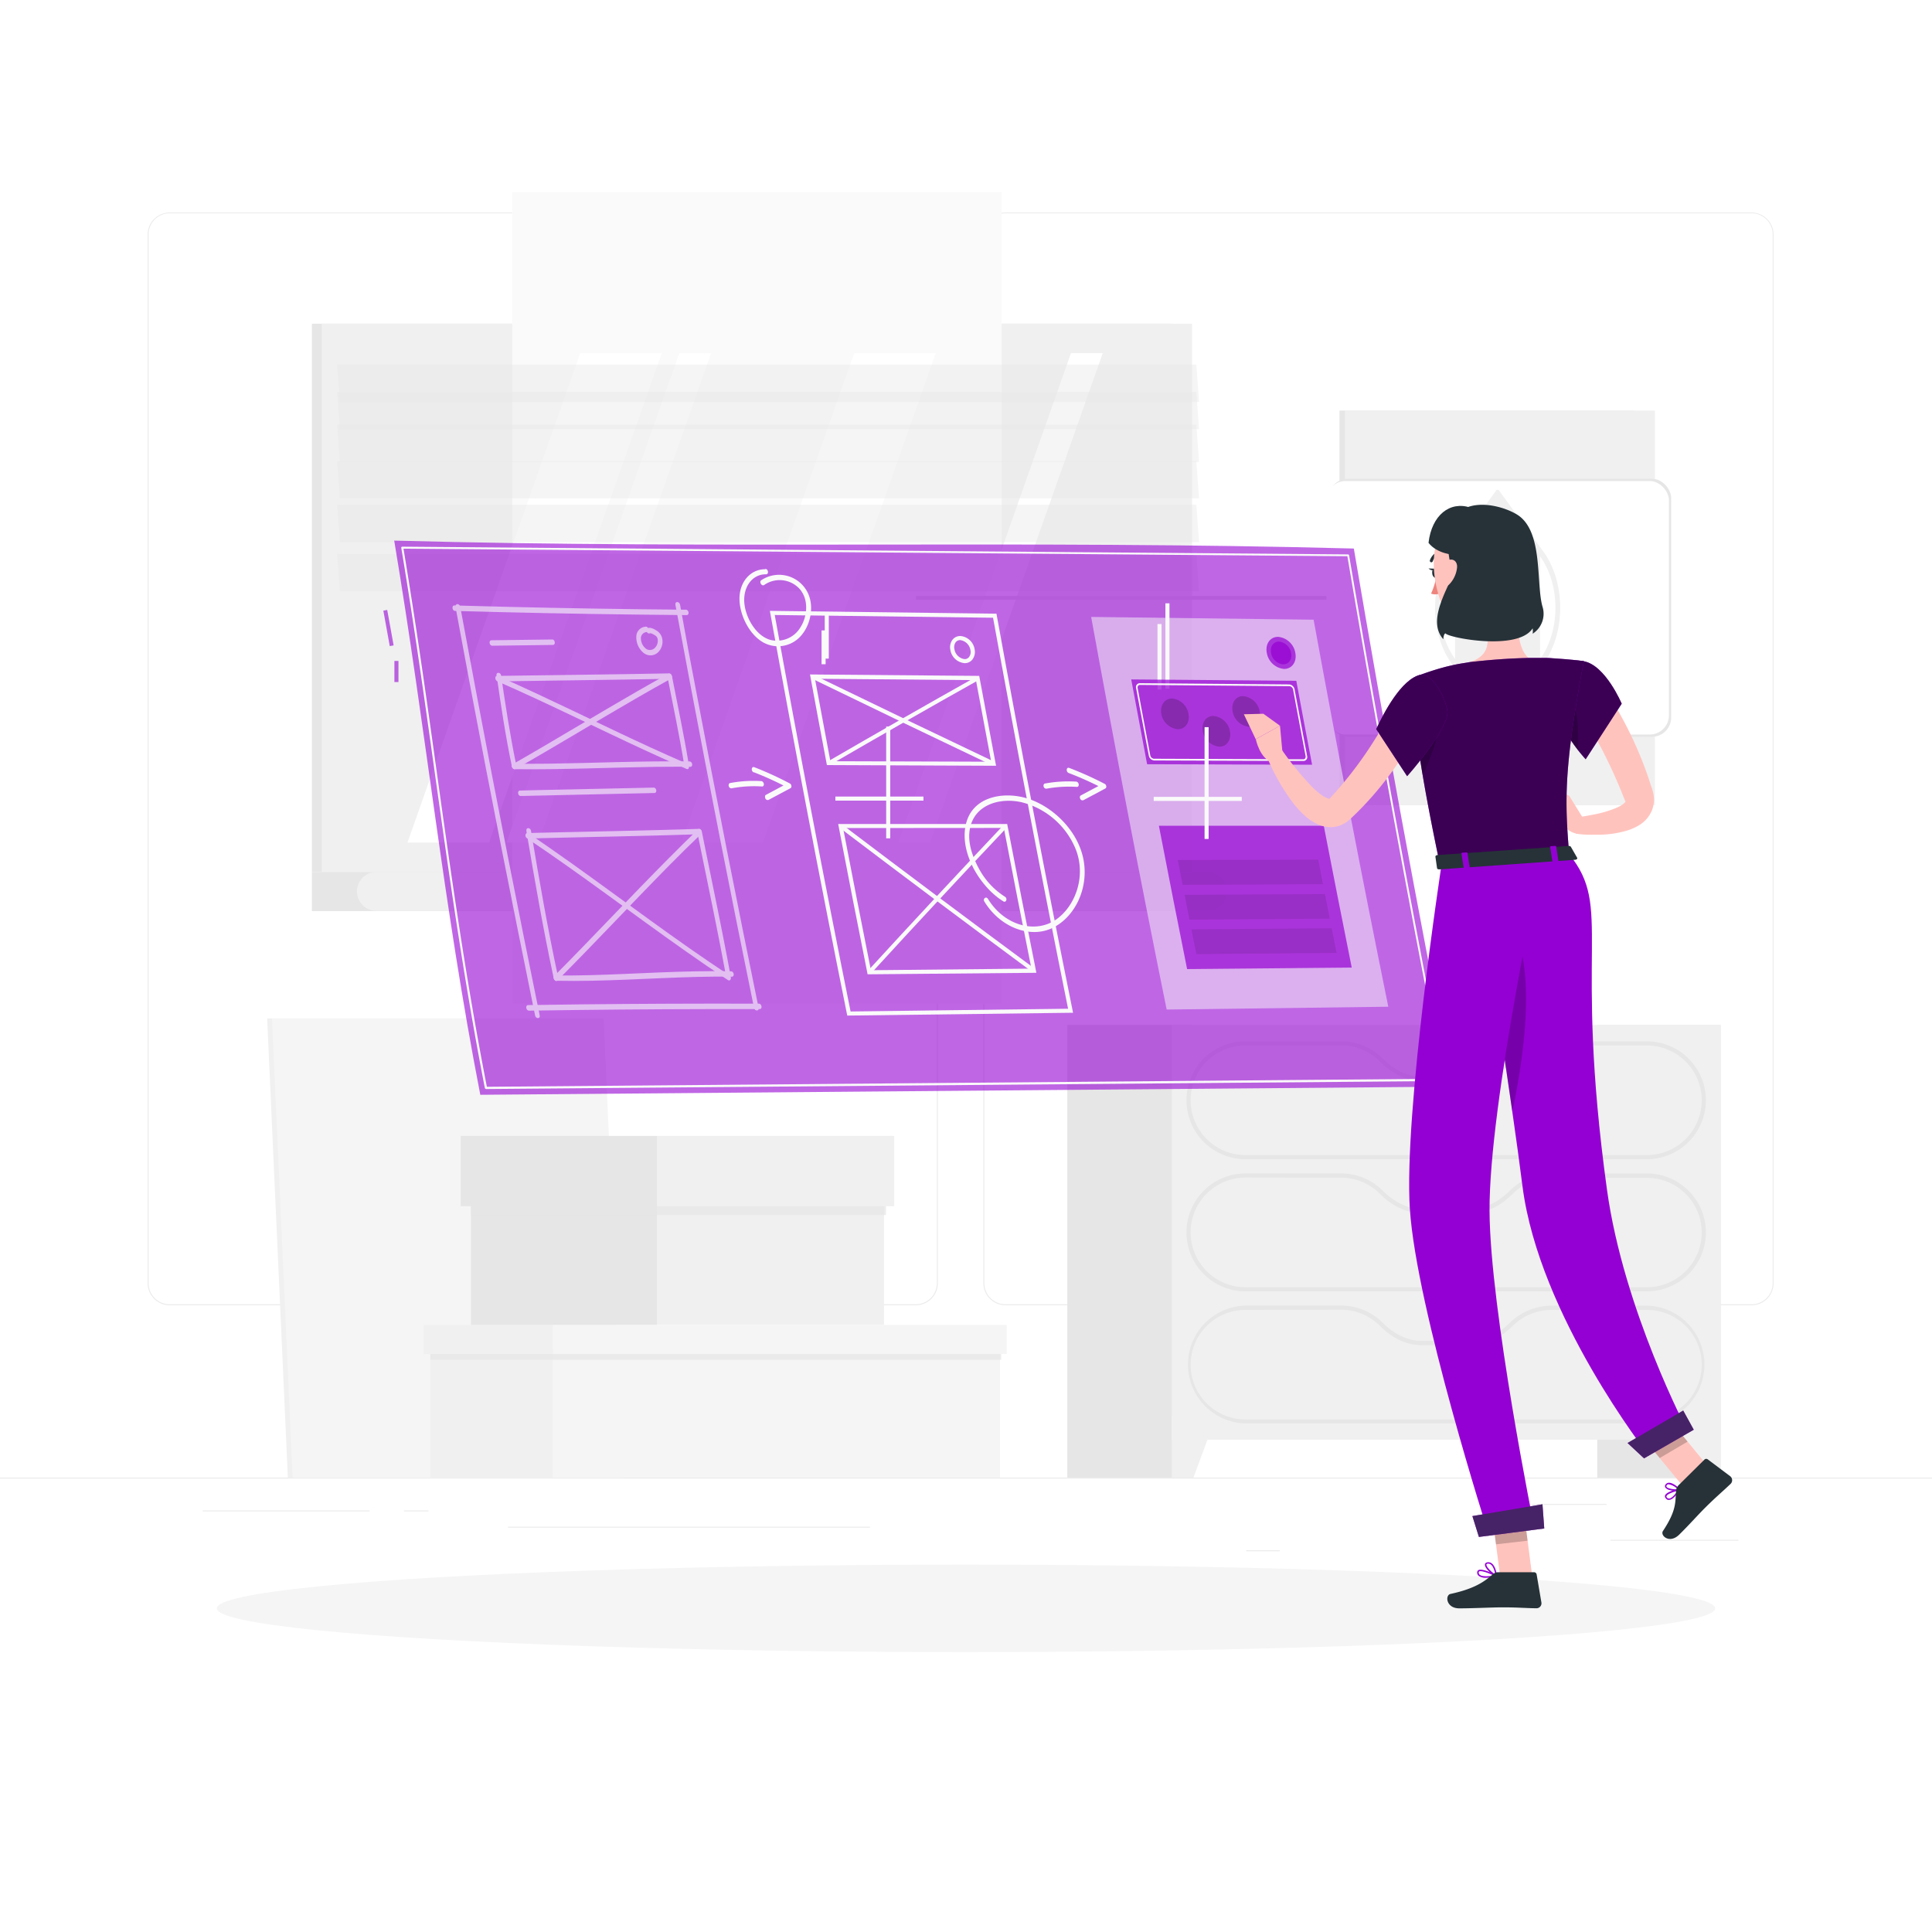 <svg class="animated" id="freepik_stories-design-process" xmlns="http://www.w3.org/2000/svg" viewBox="0 0 500 500" version="1.1" xmlns:xlink="http://www.w3.org/1999/xlink" xmlns:svgjs="http://svgjs.com/svgjs"><style>svg#freepik_stories-design-process:not(.animated) .animable {opacity: 0;}svg#freepik_stories-design-process.animated #freepik--design-process--inject-22 {animation: 1.5s Infinite  linear floating;animation-delay: 0s;}svg#freepik_stories-design-process.animated #freepik--Character--inject-22 {animation: 1.5s Infinite  linear floating;animation-delay: 0s;}            @keyframes floating {                0% {                    opacity: 1;                    transform: translateY(0px);                }                50% {                    transform: translateY(-10px);                }                100% {                    opacity: 1;                    transform: translateY(0px);                }            }        </style><g id="freepik--background-complete--inject-22" style="transform-origin: 250px 228.23px 0px;" class="animable"><rect y="382.4" width="500" height="0.25" style="fill: rgb(235, 235, 235); transform-origin: 250px 382.525px 0px;" id="eleca142g7bpm" class="animable"></rect><rect x="416.78" y="398.49" width="33.12" height="0.25" style="fill: rgb(235, 235, 235); transform-origin: 433.34px 398.615px 0px;" id="eld91fz8h8ujg" class="animable"></rect><rect x="322.53" y="401.21" width="8.69" height="0.25" style="fill: rgb(235, 235, 235); transform-origin: 326.875px 401.335px 0px;" id="elr2q7uz0hpjk" class="animable"></rect><rect x="396.59" y="389.21" width="19.19" height="0.25" style="fill: rgb(235, 235, 235); transform-origin: 406.185px 389.335px 0px;" id="elhnog8kvgvcc" class="animable"></rect><rect x="52.46" y="390.89" width="43.19" height="0.25" style="fill: rgb(235, 235, 235); transform-origin: 74.055px 391.015px 0px;" id="eldv16h6h9ii4" class="animable"></rect><rect x="104.56" y="390.89" width="6.33" height="0.25" style="fill: rgb(235, 235, 235); transform-origin: 107.725px 391.015px 0px;" id="elmh0oqrw5jd9" class="animable"></rect><rect x="131.47" y="395.11" width="93.68" height="0.25" style="fill: rgb(235, 235, 235); transform-origin: 178.31px 395.235px 0px;" id="elcjq6o11ve2a" class="animable"></rect><path d="M237,337.8H43.91a5.71,5.71,0,0,1-5.7-5.71V60.66A5.71,5.71,0,0,1,43.91,55H237a5.71,5.71,0,0,1,5.71,5.71V332.09A5.71,5.71,0,0,1,237,337.8ZM43.91,55.2a5.46,5.46,0,0,0-5.45,5.46V332.09a5.46,5.46,0,0,0,5.45,5.46H237a5.47,5.47,0,0,0,5.46-5.46V60.66A5.47,5.47,0,0,0,237,55.2Z" style="fill: rgb(235, 235, 235); transform-origin: 140.461px 196.4px 0px;" id="elnc90txa8izh" class="animable"></path><path d="M453.31,337.8H260.21a5.72,5.72,0,0,1-5.71-5.71V60.66A5.72,5.72,0,0,1,260.21,55h193.1A5.71,5.71,0,0,1,459,60.66V332.09A5.71,5.71,0,0,1,453.31,337.8ZM260.21,55.2a5.47,5.47,0,0,0-5.46,5.46V332.09a5.47,5.47,0,0,0,5.46,5.46h193.1a5.47,5.47,0,0,0,5.46-5.46V60.66a5.47,5.47,0,0,0-5.46-5.46Z" style="fill: rgb(235, 235, 235); transform-origin: 356.75px 196.4px 0px;" id="el6o0by1kaxy3" class="animable"></path><rect x="80.72" y="83.78" width="222.35" height="141.9" style="fill: rgb(230, 230, 230); transform-origin: 191.895px 154.73px 0px;" id="elpoouovtdogo" class="animable"></rect><rect x="83.26" y="83.78" width="225.25" height="141.9" style="fill: rgb(240, 240, 240); transform-origin: 195.885px 154.73px 0px;" id="el4p5sf1nbsdy" class="animable"></rect><rect x="80.72" y="225.68" width="222.35" height="10.11" style="fill: rgb(230, 230, 230); transform-origin: 191.895px 230.735px 0px;" id="elp402x4du8o" class="animable"></rect><path d="M312.52,225.68H97.38a5,5,0,0,0-5,5h0a5.05,5.05,0,0,0,5,5.06H312.52a5.06,5.06,0,0,0,5.06-5.06h0A5.06,5.06,0,0,0,312.52,225.68Z" style="fill: rgb(240, 240, 240); transform-origin: 204.979px 230.709px 0px;" id="elb9rxq0spo08" class="animable"></path><g id="el5zt368flaph"><rect x="132.56" y="49.72" width="126.66" height="210.01" style="fill: rgb(250, 250, 250); transform-origin: 195.89px 154.725px 0px; transform: rotate(90deg);" class="animable"></rect></g><polygon points="105.45 218.06 150.16 91.4 171.27 91.4 126.56 218.06 105.45 218.06" style="fill: rgb(255, 255, 255); transform-origin: 138.36px 154.73px 0px;" id="elthawa0dbzc" class="animable"></polygon><path d="M94.41,175.09a.55.55,0,0,0,.54-.55V96.36a.55.55,0,0,0-.54-.55.55.55,0,0,0-.55.55v78.18A.55.55,0,0,0,94.41,175.09Z" style="fill: rgb(240, 240, 240); transform-origin: 94.404px 135.449px 0px;" id="el5vterlb09y8" class="animable"></path><polygon points="131.09 218.06 175.8 91.4 184.03 91.4 139.32 218.06 131.09 218.06" style="fill: rgb(255, 255, 255); transform-origin: 157.56px 154.73px 0px;" id="el0dlcx14br267" class="animable"></polygon><polygon points="176.35 218.06 221.06 91.4 242.17 91.4 197.46 218.06 176.35 218.06" style="fill: rgb(255, 255, 255); transform-origin: 209.26px 154.73px 0px;" id="el396piw34soc" class="animable"></polygon><polygon points="232.46 218.06 277.16 91.4 285.39 91.4 240.68 218.06 232.46 218.06" style="fill: rgb(255, 255, 255); transform-origin: 258.925px 154.73px 0px;" id="els28hpcljbv" class="animable"></polygon><g id="el1kf9c8pczvf"><rect x="237.08" y="154.25" width="126.66" height="0.97" style="fill: rgb(230, 230, 230); transform-origin: 300.41px 154.735px 0px; transform: rotate(90deg);" class="animable"></rect></g><g id="elbtvsbj0dfr"><polygon points="310.31 104.01 87.96 104.01 87.26 94.36 309.61 94.36 310.31 104.01" style="fill: rgb(230, 230, 230); opacity: 0.4; transform-origin: 198.785px 99.185px 0px;" class="animable"></polygon></g><g id="ell7m5mg1r6m"><polygon points="310.31 111.08 87.96 111.08 87.26 101.42 309.61 101.42 310.31 111.08" style="fill: rgb(230, 230, 230); opacity: 0.4; transform-origin: 198.785px 106.25px 0px;" class="animable"></polygon></g><g id="elhb7qetuz1ke"><polygon points="310.31 119.55 87.96 119.55 87.26 109.9 309.61 109.9 310.31 119.55" style="fill: rgb(230, 230, 230); opacity: 0.4; transform-origin: 198.785px 114.725px 0px;" class="animable"></polygon></g><g id="el0oklnw8v0ue"><polygon points="310.31 128.98 87.96 128.98 87.26 119.33 309.61 119.33 310.31 128.98" style="fill: rgb(230, 230, 230); opacity: 0.4; transform-origin: 198.785px 124.155px 0px;" class="animable"></polygon></g><g id="elctq0c3us92"><polygon points="310.31 140.29 87.96 140.29 87.26 130.63 309.61 130.63 310.31 140.29" style="fill: rgb(230, 230, 230); opacity: 0.4; transform-origin: 198.785px 135.46px 0px;" class="animable"></polygon></g><g id="eloqlaq9oq12"><polygon points="310.31 153 87.96 153 87.26 143.35 309.61 143.35 310.31 153" style="fill: rgb(230, 230, 230); opacity: 0.4; transform-origin: 198.785px 148.175px 0px;" class="animable"></polygon></g><rect x="413.37" y="265.26" width="31.93" height="117.13" style="fill: rgb(230, 230, 230); transform-origin: 429.335px 323.825px 0px;" id="elh5lky3838s" class="animable"></rect><polygon points="439.69 382.4 445.3 382.4 445.3 366.45 433.81 366.45 439.69 382.4" style="fill: rgb(240, 240, 240); transform-origin: 439.555px 374.425px 0px;" id="elwzfuqbvt34n" class="animable"></polygon><rect x="276.22" y="265.26" width="31.93" height="117.13" style="fill: rgb(230, 230, 230); transform-origin: 292.185px 323.825px 0px;" id="elbtrjd4xumkv" class="animable"></rect><rect x="303.26" y="265.26" width="142.04" height="107.35" style="fill: rgb(240, 240, 240); transform-origin: 374.28px 318.935px 0px;" id="eli9w1nnmtowc" class="animable"></rect><path d="M426.23,300H322.32a15.26,15.26,0,0,1,0-30.52h24.76a15.18,15.18,0,0,1,10.8,4.5c3,3,6.54,4.65,10.1,4.65h12.6a13.17,13.17,0,0,0,7.57-2.52,18.78,18.78,0,0,0,2.42-2,15.55,15.55,0,0,1,10.92-4.61h24.74a15.27,15.27,0,0,1,15.25,15.25v0A15.27,15.27,0,0,1,426.23,300ZM322.32,270.55a14.19,14.19,0,0,0,0,28.38H426.23a14.2,14.2,0,0,0,14.18-14.18v0a14.19,14.19,0,0,0-14.18-14.18H401.49a14.51,14.51,0,0,0-10.17,4.3,18.67,18.67,0,0,1-2.55,2.14,14.27,14.27,0,0,1-8.19,2.71H368c-3.85,0-7.61-1.72-10.86-5a14.13,14.13,0,0,0-10-4.18Z" style="fill: rgb(230, 230, 230); transform-origin: 374.277px 284.74px 0px;" id="el49wqtesw089" class="animable"></path><polygon points="308.87 382.4 303.26 382.4 303.26 366.45 314.75 366.45 308.87 382.4" style="fill: rgb(240, 240, 240); transform-origin: 309.005px 374.425px 0px;" id="ellvk8bgusw6a" class="animable"></polygon><path d="M426.23,334.2H322.32a15.26,15.26,0,0,1,0-30.52h24.76a15.16,15.16,0,0,1,10.8,4.5c3,3,6.54,4.65,10.1,4.65h12.6a13.17,13.17,0,0,0,7.57-2.52,18.61,18.61,0,0,0,2.41-2,15.54,15.54,0,0,1,10.93-4.62h24.74a15.27,15.27,0,0,1,15.25,15.25v0A15.27,15.27,0,0,1,426.23,334.2ZM322.32,304.75a14.19,14.19,0,0,0,0,28.38H426.23A14.2,14.2,0,0,0,440.41,319v0a14.2,14.2,0,0,0-14.18-14.18H401.49a14.48,14.48,0,0,0-10.18,4.31,19.92,19.92,0,0,1-2.54,2.13,14.27,14.27,0,0,1-8.19,2.71H368c-3.85,0-7.61-1.72-10.86-5a14.13,14.13,0,0,0-10-4.18Z" style="fill: rgb(230, 230, 230); transform-origin: 374.277px 318.939px 0px;" id="elbyhc6ub0r9" class="animable"></path><path d="M426.23,368.39H322.32a15.26,15.26,0,0,1,0-30.51h24.77a15.19,15.19,0,0,1,10.79,4.49c3,3,6.54,4.65,10.1,4.65h12.6a13.17,13.17,0,0,0,7.57-2.52,18.78,18.78,0,0,0,2.42-2,15.56,15.56,0,0,1,10.91-4.6h24.75a15.26,15.26,0,0,1,0,30.51ZM322.32,339a14.18,14.18,0,0,0,0,28.36H426.23a14.18,14.18,0,0,0,0-28.36H401.48a14.47,14.47,0,0,0-10.16,4.3,20,20,0,0,1-2.55,2.13,14.27,14.27,0,0,1-8.19,2.71H368c-3.85,0-7.61-1.71-10.86-5a14.1,14.1,0,0,0-10-4.18Z" style="fill: rgb(230, 230, 230); transform-origin: 374.273px 353.145px 0px;" id="eljhfsx30fjf9" class="animable"></path><rect x="346.66" y="106.25" width="76.32" height="102.08" style="fill: rgb(230, 230, 230); transform-origin: 384.82px 157.29px 0px;" id="eljesmx5nfiw" class="animable"></rect><rect x="348.07" y="106.25" width="80.22" height="102.08" style="fill: rgb(240, 240, 240); transform-origin: 388.18px 157.29px 0px;" id="el0zkb8gnicea" class="animable"></rect><g id="el4hk0q71vnyg"><rect x="343.86" y="123.9" width="88.64" height="66.78" rx="4.98" style="fill: rgb(230, 230, 230); transform-origin: 388.18px 157.29px 0px; transform: rotate(90deg);" class="animable"></rect></g><g id="elux40k3ncrkg"><rect x="343.28" y="124.49" width="88.64" height="65.61" rx="4.98" style="fill: rgb(255, 255, 255); transform-origin: 387.6px 157.295px 0px; transform: rotate(90deg);" class="animable"></rect></g><path d="M399.47,142.83,388,127a.49.49,0,0,0-.85,0l-11.44,15.85c-5.75,8-5.75,20.95,0,28.92l11.44,15.85a.51.51,0,0,0,.86,0l11.44-15.85C405.22,163.78,405.22,150.81,399.47,142.83ZM376.58,144v26.56C371.3,163.25,371.3,151.34,376.58,144Zm22,0c5.29,7.33,5.29,19.24,0,26.56Z" style="fill: rgb(240, 240, 240); transform-origin: 387.588px 157.305px 0px;" id="ellnafmf5igt" class="animable"></path><polygon points="154.96 263.57 69.14 263.57 74.5 382.43 160.32 382.43 154.96 263.57" style="fill: rgb(240, 240, 240); transform-origin: 114.73px 323px 0px;" id="elblco84g9h9" class="animable"></polygon><polygon points="156.21 263.57 70.39 263.57 75.74 382.43 161.56 382.43 156.21 263.57" style="fill: rgb(245, 245, 245); transform-origin: 115.975px 323px 0px;" id="elizn0r76bnd" class="animable"></polygon><g id="elbzvpwm7fhdf"><rect x="111.38" y="344.45" width="31.67" height="37.95" style="fill: rgb(240, 240, 240); transform-origin: 127.215px 363.425px 0px; transform: rotate(180deg);" class="animable"></rect></g><rect x="143.05" y="344.45" width="115.74" height="37.95" style="fill: rgb(245, 245, 245); transform-origin: 200.92px 363.425px 0px;" id="el42s0gg8uiti" class="animable"></rect><g id="elpet77kcsvtd"><rect x="111.38" y="349.31" width="147.74" height="2.6" style="fill: rgb(230, 230, 230); opacity: 0.7; mix-blend-mode: multiply; transform-origin: 185.25px 350.61px 0px; transform: rotate(180deg);" class="animable"></rect></g><g id="el4u3x8zeb4t"><rect x="109.63" y="342.88" width="33.42" height="7.53" style="fill: rgb(240, 240, 240); transform-origin: 126.34px 346.645px 0px; transform: rotate(180deg);" class="animable"></rect></g><rect x="143.05" y="342.88" width="117.49" height="7.53" style="fill: rgb(245, 245, 245); transform-origin: 201.795px 346.645px 0px;" id="eldy7n36wmls6" class="animable"></rect><g id="eli4km17bfbdd"><rect x="121.89" y="303.12" width="48.11" height="39.75" style="fill: rgb(230, 230, 230); transform-origin: 145.945px 322.995px 0px; transform: rotate(180deg);" class="animable"></rect></g><rect x="170" y="303.12" width="58.78" height="39.75" style="fill: rgb(240, 240, 240); transform-origin: 199.39px 322.995px 0px;" id="el79gsaa5jyj" class="animable"></rect><g id="elxu2ed0yzqdk"><rect x="121.89" y="310.5" width="107.39" height="3.95" style="fill: rgb(230, 230, 230); opacity: 0.7; mix-blend-mode: multiply; transform-origin: 175.585px 312.475px 0px; transform: rotate(180deg);" class="animable"></rect></g><g id="el97hll6dquy"><rect x="119.23" y="293.98" width="50.77" height="18.19" style="fill: rgb(230, 230, 230); transform-origin: 144.615px 303.075px 0px; transform: rotate(180deg);" class="animable"></rect></g><rect x="170" y="293.98" width="61.43" height="18.19" style="fill: rgb(240, 240, 240); transform-origin: 200.715px 303.075px 0px;" id="elyqvywkg3y7o" class="animable"></rect></g><g id="freepik--Shadow--inject-22" style="transform-origin: 250px 416.24px 0px;" class="animable"><ellipse id="freepik--path--inject-22" cx="250" cy="416.24" rx="193.89" ry="11.32" style="fill: rgb(245, 245, 245); transform-origin: 250px 416.24px 0px;" class="animable"></ellipse></g><g id="freepik--design-process--inject-22" style="transform-origin: 237.605px 211.619px 0px;" class="animable animator-active"><g id="elmd8emiwvjg9"><path d="M100.87,167.21q-.84-4.59-1.66-9.17l1-.19c.55,3.06,1.11,6.11,1.66,9.17Z" style="fill: rgb(148, 0, 211); opacity: 0.6; transform-origin: 100.541px 162.531px 0px;" class="animable"></path></g><g id="eleu1yoj6ol5o"><rect x="102.07" y="171.05" width="1.05" height="5.46" style="fill: rgb(148, 0, 211); opacity: 0.6; transform-origin: 102.595px 173.78px 0px; transform: rotate(-10.38deg);" class="animable"></rect></g><g id="elttq6tqdfwy"><path d="M376,281.22,124.3,283.33c-9.59-49.29-14-94-22.28-143.42,84.27,2.25,164.08-.2,248.35,2.05Q362.19,211.71,376,281.22Z" style="fill: rgb(148, 0, 211); opacity: 0.6; transform-origin: 239.01px 211.619px 0px;" class="animable"></path></g><path d="M125.74,281.79a.26.26,0,0,1-.26-.21c-5.47-28.15-9.3-55.48-13-81.92-2.62-18.72-5.33-38.08-8.63-57.87a.26.26,0,0,1,.26-.31h0l244.77,2a.28.28,0,0,1,.26.22c7.66,45.07,16.05,90.75,24.93,135.75a.25.25,0,0,1-.05.22.26.26,0,0,1-.2.1l-248.08,2.07ZM104.42,142c3.28,19.7,6,39,8.58,57.58,3.69,26.36,7.51,53.61,13,81.68l247.54-2.08c-8.86-44.83-17.21-90.33-24.84-135.23Z" style="fill: rgb(250, 250, 250); transform-origin: 238.963px 211.66px 0px;" id="ells6q9zfnm3" class="animable"></path><g id="ellkfzf4vqk6e"><path d="M301.93,261.27q-10.28-50.74-19.54-101.61l57.57.72q9.17,50.15,19.33,100.16Z" style="fill: rgb(250, 250, 250); opacity: 0.5; transform-origin: 320.84px 210.465px 0px;" class="animable"></path></g><g id="el7khoacg8szn"><rect x="301.61" y="156.14" width="1.05" height="22.11" style="fill: rgb(250, 250, 250); transform-origin: 302.135px 167.195px 0px; transform: rotate(-89.38deg);" class="animable"></rect></g><g id="ely54uah05m9d"><rect x="299.56" y="161.5" width="1.05" height="16.96" style="fill: rgb(250, 250, 250); transform-origin: 300.085px 169.98px 0px; transform: rotate(-89.42deg);" class="animable"></rect></g><g id="eloipvdcn0xd"><path d="M328.94,168.94c-.3-1.62.62-2.91,2.06-2.9a3.54,3.54,0,0,1,3.14,3c.3,1.62-.62,2.91-2.06,2.9A3.52,3.52,0,0,1,328.94,168.94Z" style="fill: rgb(148, 0, 211); opacity: 0.7; transform-origin: 331.541px 168.99px 0px;" class="animable"></path></g><g id="elyg200zh3j1d"><path d="M327.84,168.93c-.42-2.29.89-4.14,2.94-4.11a5,5,0,0,1,4.46,4.19c.42,2.29-.89,4.12-2.93,4.11A5,5,0,0,1,327.84,168.93Z" style="fill: rgb(148, 0, 211); opacity: 0.7; transform-origin: 331.539px 168.971px 0px;" class="animable"></path></g><g id="elnn8so6dohug"><path d="M296.87,197.78q-2.08-11-4.11-21.95l42.72.36q2,10.86,4.09,21.72Z" style="fill: rgb(148, 0, 211); opacity: 0.7; transform-origin: 316.166px 186.869px 0px;" class="animable"></path></g><path d="M333.71,177.58a1.07,1.07,0,0,1,.94.88q1.61,8.61,3.24,17.22a.76.76,0,0,1-.11.58.55.55,0,0,1-.47.24l-38.67-.14a1.07,1.07,0,0,1-.95-.88q-1.65-8.7-3.26-17.39a.78.78,0,0,1,.1-.59.58.58,0,0,1,.48-.24l38.7.32m-.06-.45-38.71-.32a1,1,0,0,0-.91,1.3q1.62,8.7,3.27,17.39a1.56,1.56,0,0,0,1.4,1.31l38.67.13a1,1,0,0,0,.91-1.29q-1.63-8.6-3.24-17.21a1.56,1.56,0,0,0-1.39-1.31Z" style="fill: rgb(250, 250, 250); transform-origin: 316.154px 186.875px 0px;" id="eloa8gdvpkjqi" class="animable"></path><g id="elqn2kn68pkp"><path d="M311.29,189.22c-.41-2.18.83-3.95,2.77-3.93a4.77,4.77,0,0,1,4.25,4c.41,2.19-.83,4-2.76,3.94A4.78,4.78,0,0,1,311.29,189.22Z" style="opacity: 0.2; transform-origin: 314.799px 189.26px 0px;" class="animable"></path></g><g id="el44vjw9w1vtu"><path d="M300.56,184.77c-.41-2.19.83-4,2.77-4a4.8,4.8,0,0,1,4.25,4c.41,2.19-.83,3.95-2.76,3.95A4.81,4.81,0,0,1,300.56,184.77Z" style="opacity: 0.2; transform-origin: 304.068px 184.744px 0px;" class="animable"></path></g><g id="elxcv451ffdot"><path d="M319,184.09c-.41-2.19.83-4,2.76-3.93a4.78,4.78,0,0,1,4.25,4c.41,2.18-.82,3.94-2.76,3.93A4.77,4.77,0,0,1,319,184.09Z" style="opacity: 0.2; transform-origin: 322.506px 184.123px 0px;" class="animable"></path></g><g id="elj202v289au"><path d="M307.22,250.8q-3.72-18.54-7.3-37.09l42.67,0q3.56,18.36,7.24,36.7Z" style="fill: rgb(148, 0, 211); opacity: 0.7; transform-origin: 324.875px 232.256px 0px;" class="animable"></path></g><g id="elheh1dz2mbz9"><path d="M306.07,229l-1.26-6.42,36.34-.11c.41,2.12.83,4.24,1.24,6.36Z" style="opacity: 0.1; transform-origin: 323.6px 225.734px 0px;" class="animable"></path></g><g id="eleidnb6akngt"><path d="M309.61,246.93c-.43-2.14-.85-4.28-1.28-6.42l36.31-.27c.42,2.12.85,4.24,1.27,6.36Z" style="opacity: 0.1; transform-origin: 327.119px 243.584px 0px;" class="animable"></path></g><g id="elnz90qdbt6ya"><path d="M307.83,238q-.63-3.21-1.27-6.42l36.33-.19q.62,3.18,1.25,6.36Z" style="opacity: 0.1; transform-origin: 325.35px 234.695px 0px;" class="animable"></path></g><g id="elwijrxdigml"><rect x="311.74" y="188.19" width="1.05" height="28.93" style="fill: rgb(250, 250, 250); transform-origin: 312.265px 202.655px 0px; transform: rotate(-89.89deg);" class="animable"></rect></g><rect x="298.58" y="206.23" width="22.79" height="1.05" style="fill: rgb(250, 250, 250); transform-origin: 309.975px 206.755px 0px;" id="elpzv7db5t38c" class="animable"></rect><path d="M219.27,262.83l-.09-.43c-6.91-34.33-13.58-69.22-19.83-103.68l-.11-.63,58.64.73.08.43c6.17,34,12.77,68.35,19.62,102.22l.12.63ZM200.5,159.16c6.19,34.11,12.79,68.63,19.63,102.61l56.29-.71c-6.77-33.54-13.31-67.58-19.42-101.19Z" style="fill: rgb(250, 250, 250); transform-origin: 238.469px 210.459px 0px;" id="elay12jgkj5nu" class="animable"></path><g id="elj47xciawy9p"><rect x="213.44" y="159.04" width="1.05" height="11.41" style="fill: rgb(250, 250, 250); transform-origin: 213.965px 164.745px 0px; transform: rotate(-89.36deg);" class="animable"></rect></g><g id="el9krktiqabam"><rect x="212.62" y="163.15" width="1.05" height="8.75" style="fill: rgb(250, 250, 250); transform-origin: 213.145px 167.525px 0px; transform: rotate(-89.4deg);" class="animable"></rect></g><path d="M249.62,171.62h0a4.08,4.08,0,0,1-3.67-3.44h0a3.24,3.24,0,0,1,.62-2.7,2.55,2.55,0,0,1,2-.88,4.08,4.08,0,0,1,3.66,3.44,3.25,3.25,0,0,1-.61,2.69A2.46,2.46,0,0,1,249.62,171.62ZM247,168a3.08,3.08,0,0,0,2.64,2.58h0a1.41,1.41,0,0,0,1.13-.52,2.17,2.17,0,0,0,.38-1.82,3.1,3.1,0,0,0-2.64-2.58,1.45,1.45,0,0,0-1.15.51A2.22,2.22,0,0,0,247,168Z" style="fill: rgb(250, 250, 250); transform-origin: 249.09px 168.113px 0px;" id="elgb1450v6og7" class="animable"></path><path d="M257.79,198.18,214,198l-.08-.43q-2.12-11.19-4.18-22.4l-.11-.62,43.79.37.08.43q2.05,11.09,4.15,22.16ZM214.9,197l41.62.13q-2-10.55-3.95-21.11l-41.66-.36Q212.89,186.33,214.9,197Z" style="fill: rgb(250, 250, 250); transform-origin: 233.709px 186.365px 0px;" id="el0yhkyy27o5wm" class="animable"></path><path d="M214.72,198l-.52-.91c12.72-7.37,25.69-14.78,38.55-22l.51.91C240.41,183.2,227.45,190.61,214.72,198Z" style="fill: rgb(250, 250, 250); transform-origin: 233.73px 186.545px 0px;" id="el9493vhwebhb" class="animable"></path><path d="M256.92,198.13c-15.57-7.41-31.34-15-46.87-22.54l.46-.94c15.53,7.54,31.3,15.12,46.87,22.52Z" style="fill: rgb(250, 250, 250); transform-origin: 233.715px 186.389px 0px;" id="elxrj5b5vdh3k" class="animable"></path><path d="M224.53,252.15l-.08-.43c-2.51-12.54-5-25.27-7.41-37.85l-.12-.62,43.74,0,.08.43c2.4,12.47,4.87,25.07,7.35,37.45l.12.63Zm-6.34-37.85c2.35,12.22,4.77,24.6,7.2,36.79l41.54-.41c-2.4-12-4.81-24.29-7.14-36.41Z" style="fill: rgb(250, 250, 250); transform-origin: 242.566px 232.699px 0px;" id="elimux7ifw3xd" class="animable"></path><path d="M225.35,252l-.78-.71c11.59-12.65,23.46-25.39,35.27-37.89l.77.72C248.8,226.6,236.93,239.34,225.35,252Z" style="fill: rgb(250, 250, 250); transform-origin: 242.59px 232.699px 0px;" id="elvjp52cgocmn" class="animable"></path><path d="M267.26,251.62c-16.66-12.31-33.49-24.9-50-37.43l.63-.84c16.54,12.53,33.36,25.12,50,37.42Z" style="fill: rgb(250, 250, 250); transform-origin: 242.576px 232.486px 0px;" id="elds5wnh2qo6e" class="animable"></path><g id="elc0gm3qz2bec"><rect x="229.34" y="188.03" width="1.05" height="28.93" style="fill: rgb(250, 250, 250); transform-origin: 229.865px 202.495px 0px; transform: rotate(-89.89deg);" class="animable"></rect></g><rect x="216.2" y="206.15" width="22.79" height="1.05" style="fill: rgb(250, 250, 250); transform-origin: 227.595px 206.675px 0px;" id="elxmadm4demt" class="animable"></rect><g id="els53mz0qezhm"><g style="opacity: 0.6; transform-origin: 157.096px 209.645px 0px;" class="animable"><path d="M117.88,157.06q7.65,41.57,16,83,2.28,11.37,4.6,22.75c.19.9,1.39.89,1.2,0q-8.47-41.43-16.32-83-2.14-11.38-4.25-22.78c-.17-.91-1.37-.93-1.2,0Z" style="fill: rgb(250, 250, 250); transform-origin: 128.789px 209.91px 0px;" id="el9rg70b9m82o" class="animable"></path><path d="M136.88,261.56q23.26-.37,46.57-.41,6.57,0,13.15,0c.78,0,.57-1.4-.21-1.4q-23.32-.07-46.6.19-6.57.07-13.12.18c-.77,0-.56,1.44.21,1.42Z" style="fill: rgb(250, 250, 250); transform-origin: 166.639px 260.646px 0px;" id="el0gfk6eex8hyq" class="animable"></path><path d="M196.32,260.81q-8.38-40.89-16.14-81.85Q178,167.73,176,156.49c-.17-.9-1.37-.92-1.21,0q7.59,41,15.8,81.92,2.25,11.22,4.55,22.43c.19.9,1.39.88,1.2,0Z" style="fill: rgb(250, 250, 250); transform-origin: 185.566px 208.658px 0px;" id="elcj6jfz8g997" class="animable"></path><path d="M177.52,157.79q-23.34-.19-46.72-.75-6.6-.16-13.2-.35c-.78,0-.59,1.4.18,1.42q23.4.66,46.76.94,6.59.09,13.17.14c.77,0,.59-1.39-.19-1.4Z" style="fill: rgb(250, 250, 250); transform-origin: 147.652px 157.941px 0px;" id="elvxwqg3a6509" class="animable"></path><path d="M134.76,206l27.35-.61,7.25-.16c.77,0,.58-1.41-.19-1.4l-28.16.61-6.44.15c-.77,0-.58,1.43.19,1.41Z" style="fill: rgb(250, 250, 250); transform-origin: 151.965px 204.914px 0px;" id="elv1a0z9bnnje" class="animable"></path><path d="M127.38,167.11l15.71-.2c.77,0,.59-1.42-.18-1.41l-15.72.2c-.76,0-.58,1.42.19,1.41Z" style="fill: rgb(250, 250, 250); transform-origin: 135.145px 166.305px 0px;" id="el20cjifmxnkt" class="animable"></path><path d="M144,253.82c12.24.25,24.32-.7,36.48-1,3-.07,5.94-.11,8.93-.05.77,0,.56-1.39-.21-1.4-12.25-.25-24.33.68-36.49,1-3,.07-5.94.12-8.92.06-.78,0-.57,1.4.21,1.41Z" style="fill: rgb(250, 250, 250); transform-origin: 166.596px 252.596px 0px;" id="el31e8l3v11d" class="animable"></path><path d="M136.91,217c14.74-.38,29.5-.62,44.22-1.1l-.7-.7c2.49,12.37,5.13,24.73,7.41,37.11.16.89,1.36.89,1.19,0-2.28-12.38-4.91-24.73-7.4-37.1a.79.79,0,0,0-.7-.7c-14.72.48-29.48.71-44.22,1.08-.77,0-.57,1.44.2,1.42Z" style="fill: rgb(250, 250, 250); transform-origin: 162.635px 233.744px 0px;" id="elckegu4pzlg" class="animable"></path><path d="M144.29,253.72c9.79-9.81,19.27-20,29-29.85,2.69-2.71,5.38-5.39,8.12-8,.54-.53-.23-1.74-.78-1.21-10,9.65-19.61,19.87-29.35,29.92-2.58,2.67-5.17,5.33-7.79,7.95-.54.54.24,1.76.79,1.21Z" style="fill: rgb(250, 250, 250); transform-origin: 162.451px 234.203px 0px;" id="elwzrwsc240h8" class="animable"></path><path d="M188.79,252.44c-13.83-9.08-27.22-19.29-40.84-29-3.7-2.63-7.41-5.23-11.17-7.75-.72-.48-1.15.75-.43,1.23,13.92,9.32,27.42,19.63,41.16,29.29,3.59,2.53,7.2,5,10.86,7.42.72.47,1.14-.74.42-1.22Z" style="fill: rgb(250, 250, 250); transform-origin: 162.572px 234.66px 0px;" id="elf92uspu0jzg" class="animable"></path><path d="M136.22,215c2.14,12.71,4.35,25.45,7.07,38.12.2.9,1.39.9,1.2,0-2.73-12.67-4.94-25.4-7.07-38.12-.15-.9-1.35-.91-1.2,0Z" style="fill: rgb(250, 250, 250); transform-origin: 140.357px 234.059px 0px;" id="elepfmtsjdra7" class="animable"></path><path d="M133.18,199.06c12.23.15,24.36-.43,36.54-.6,3,0,5.94-.07,8.93,0,.77,0,.58-1.39-.2-1.4-12.23-.17-24.36.41-36.55.58-3,0-5.94.07-8.92,0-.77,0-.57,1.41.2,1.42Z" style="fill: rgb(250, 250, 250); transform-origin: 155.816px 198.055px 0px;" id="eltmfiwdyqk0p" class="animable"></path><path d="M129.11,176.34c14.76-.24,29.53-.38,44.28-.67l-.69-.7c1.49,7.63,3.12,15.27,4.36,22.92.14.89,1.34.91,1.2,0-1.24-7.65-2.87-15.28-4.36-22.91-.08-.38-.36-.72-.7-.71-14.75.29-29.52.43-44.28.65-.77,0-.59,1.43.19,1.42Z" style="fill: rgb(250, 250, 250); transform-origin: 153.35px 186.418px 0px;" id="el3oes8ie4sig" class="animable"></path><path d="M133.47,199c10.56-6,20.94-12.36,31.46-18.43,2.9-1.67,5.82-3.33,8.75-4.95.65-.36-.12-1.58-.77-1.22-10.71,5.92-21.2,12.26-31.76,18.48-2.81,1.64-5.63,3.29-8.46,4.9-.65.37.13,1.59.78,1.22Z" style="fill: rgb(250, 250, 250); transform-origin: 153.186px 186.701px 0px;" id="el5xbj1lo07a8" class="animable"></path><path d="M177.81,197.65c-12.88-5.54-25.6-11.93-38.4-17.9-3.52-1.64-7-3.25-10.57-4.8-.77-.33-.9,1-.14,1.36,13,5.68,25.81,12.13,38.72,18.09q5.12,2.37,10.26,4.6c.76.33.88-1,.13-1.35Z" style="fill: rgb(250, 250, 250); transform-origin: 153.254px 186.975px 0px;" id="elhvbhsfo254j" class="animable"></path><path d="M128.53,174.8c1.12,7.84,2.3,15.73,3.95,23.55.19.9,1.39.91,1.2,0-1.65-7.81-2.83-15.7-4-23.54-.13-.91-1.33-.92-1.2,0Z" style="fill: rgb(250, 250, 250); transform-origin: 131.086px 186.576px 0px;" id="el6qkw8wf6ndc" class="animable"></path><path d="M167.17,162.18a2.58,2.58,0,0,0-2.49,2.53,5.17,5.17,0,0,0,1.89,4.27,2.83,2.83,0,0,0,3.63-.06,3.88,3.88,0,0,0,1.2-3.55,3.16,3.16,0,0,0-1.47-2.17c-.68-.43-1.59-.92-2.28-.64a.65.65,0,0,0-.31.86c.13.35.51.62.8.49s.9.23,1.23.43a1.48,1.48,0,0,1,.8.91,2.57,2.57,0,0,1-.63,2.36,1.82,1.82,0,0,1-2.17.41,3.36,3.36,0,0,1-1.49-2.59,1.6,1.6,0,0,1,1.47-1.85c.78,0,.59-1.39-.18-1.4Z" style="fill: rgb(250, 250, 250); transform-origin: 168.066px 165.895px 0px;" id="el5cq9a8mtuog" class="animable"></path></g></g><path d="M198.09,147.32c-3.75-.06-6.63,3.14-6.71,7.41s2.49,9.55,6.28,11.6a7.88,7.88,0,0,0,10-2.24c2.12-2.67,3.3-7.64,1-11.38A8.26,8.26,0,0,0,197,150.17c-.61.44.15,1.66.77,1.22a7,7,0,0,1,9.15,1c2.57,2.91,1.91,7.35.26,9.92a7.08,7.08,0,0,1-7.71,3.32c-3.49-.9-6.21-5.13-6.77-9-.64-4.33,1.75-8.05,5.56-8,.77,0,.59-1.38-.18-1.39Z" style="fill: rgb(250, 250, 250); transform-origin: 200.646px 157.244px 0px;" id="elnsv3vln3hld" class="animable"></path><path d="M254.77,233.35c4,6.52,11.46,9.45,17.17,7,5.93-2.54,9.94-10.14,8.46-17.9-1.43-7.45-7.79-13.53-14.08-15.66-5.82-2-13.7-1-16,5.34-2.64,7.42,2.88,17.11,9.33,21.14.73.45,1.16-.74.44-1.19a19.54,19.54,0,0,1-6.69-7.18c-1.59-2.88-2.82-6.28-2.53-9.42.64-7.13,7.69-9.17,13.48-7.87a20.47,20.47,0,0,1,14,12.06c2.89,7.13-.12,14.95-5.1,18.35-5.37,3.66-13.33,1.52-17.56-5.38-.47-.77-1.41-.07-.93.7Z" style="fill: rgb(250, 250, 250); transform-origin: 265.176px 223.537px 0px;" id="elpqzl6ukutk" class="animable"></path><path d="M189.42,204a31.41,31.41,0,0,1,7.77-.46c.78.05.59-1.35-.19-1.39a32.43,32.43,0,0,0-8.08.51c-.31.06-.43.52-.3.85a.69.69,0,0,0,.8.49Z" style="fill: rgb(250, 250, 250); transform-origin: 193.127px 203.049px 0px;" id="el6iwpqsm4j1r" class="animable"></path><path d="M195.08,199.85a83.57,83.57,0,0,1,8.91,4.07c-.05-.4-.11-.8-.17-1.2l-5.62,3c-.27.15-.27.66-.08,1a.63.63,0,0,0,.86.25l5.62-3c.38-.2.24-1-.17-1.2a87.48,87.48,0,0,0-9.22-4.22c-.77-.3-.9,1.05-.13,1.35Z" style="fill: rgb(250, 250, 250); transform-origin: 199.693px 202.777px 0px;" id="elfq5qosb6c17" class="animable"></path><path d="M270.91,204.1a31.9,31.9,0,0,1,7.77-.45c.78,0,.59-1.32-.19-1.37a33.41,33.41,0,0,0-8.08.5c-.31.06-.43.51-.3.84a.7.7,0,0,0,.8.48Z" style="fill: rgb(250, 250, 250); transform-origin: 274.619px 203.166px 0px;" id="ele65166vs9o7" class="animable"></path><path d="M276.58,200.05a87,87,0,0,1,8.9,4c-.05-.39-.11-.78-.16-1.18l-5.63,3c-.28.15-.27.64-.09.93a.64.64,0,0,0,.86.25l5.62-3c.38-.2.25-1-.16-1.17a86.49,86.49,0,0,0-9.2-4.14c-.78-.29-.91,1-.14,1.31Z" style="fill: rgb(250, 250, 250); transform-origin: 281.184px 202.91px 0px;" id="elk2pwgvp0288" class="animable"></path></g><g id="freepik--Character--inject-22" style="transform-origin: 385.092px 273.439px 0px;" class="animable"><path d="M431.65,388.16a1,1,0,0,0,.3,0c1.05,0,2.21-1.63,2.81-2.57a.2.2,0,0,0,0-.22.21.21,0,0,0-.2-.08c-.33.08-3.27.73-3.64,1.72a.65.65,0,0,0,.11.65A1.13,1.13,0,0,0,431.65,388.16Zm2.51-2.34c-.84,1.23-1.66,2-2.22,2a.69.69,0,0,1-.61-.34.26.26,0,0,1-.05-.28C431.47,386.66,433,386.11,434.16,385.82Z" style="fill: rgb(148, 0, 211); transform-origin: 432.836px 386.729px 0px;" id="ell7r9bfmvke" class="animable"></path><path d="M432.05,385.61a6,6,0,0,0,2.6.09.2.2,0,0,0,.13-.14.18.18,0,0,0,0-.18c-.07-.07-1.7-1.71-2.9-1.64a1,1,0,0,0-.79.4.69.69,0,0,0-.09.86A2,2,0,0,0,432.05,385.61Zm2.13-.21c-1,.12-2.59-.15-2.9-.62,0-.08-.09-.19.07-.4a.65.65,0,0,1,.51-.25A4.31,4.31,0,0,1,434.18,385.4Z" style="fill: rgb(148, 0, 211); transform-origin: 432.848px 384.768px 0px;" id="els6gvngua97h" class="animable"></path><path d="M384.68,408.32a13.91,13.91,0,0,0,2.58-.29.19.19,0,0,0,.15-.16.19.19,0,0,0-.1-.2c-.38-.2-3.71-1.88-4.7-1.32a.61.61,0,0,0-.31.52,1.1,1.1,0,0,0,.37.95A3.14,3.14,0,0,0,384.68,408.32Zm1.93-.57c-1.81.3-3.17.23-3.68-.22a.72.72,0,0,1-.24-.63.24.24,0,0,1,.11-.21C383.34,406.39,385.24,407.1,386.61,407.75Z" style="fill: rgb(148, 0, 211); transform-origin: 384.854px 407.287px 0px;" id="elr1jmf8f347i" class="animable"></path><path d="M387.22,408a.2.2,0,0,0,.11,0,.18.18,0,0,0,.08-.18c0-.15-.4-3.71-2.39-3.5-.53.05-.69.32-.72.54-.15.93,1.84,2.71,2.84,3.16Zm-2.05-3.33c1.19,0,1.65,1.95,1.8,2.79-1-.61-2.38-2-2.29-2.57,0-.05,0-.18.38-.22Z" style="fill: rgb(148, 0, 211); transform-origin: 385.854px 406.166px 0px;" id="el3e4ztv8pw6" class="animable"></path><path d="M415.44,178.69c.69,1,1.24,1.8,1.8,2.71s1.08,1.78,1.61,2.68c1,1.8,2,3.65,2.91,5.51a100.2,100.2,0,0,1,4.77,11.48c.34,1,.63,2,1,3l.13.41c.05.2.11.39.16.6a10.12,10.12,0,0,1,.2,1.3,7.54,7.54,0,0,1-.34,2.9,8,8,0,0,1-3.24,4.13,13.39,13.39,0,0,1-3.6,1.61,26.77,26.77,0,0,1-6.62,1c-1.07,0-2.13,0-3.18,0s-2.08-.12-3.18-.27l.06-4.17c1.84-.27,3.79-.61,5.61-1a27.07,27.07,0,0,0,5.06-1.63,6.9,6.9,0,0,0,1.74-1.08c.4-.36.4-.59.32-.55s-.05,0-.08-.07l-.24-.6c-.36-.89-.7-1.79-1.08-2.67-1.47-3.56-3.12-7.05-4.89-10.47-.9-1.7-1.86-3.37-2.8-5q-.72-1.24-1.47-2.46c-.49-.79-1-1.65-1.47-2.32Z" style="fill: rgb(255, 195, 189); transform-origin: 417.951px 197.355px 0px;" id="elgpzkpkktbbg" class="animable"></path><path d="M409.82,171.12c5.64.94,9.88,11,9.88,11l-9.33,14.38s-9.12-9.68-8.24-18C402.7,173.09,404.28,170.19,409.82,171.12Z" style="fill: rgb(148, 0, 211); transform-origin: 410.885px 183.725px 0px;" id="elul929gdjum" class="animable"></path><g id="eld890extlrc4"><path d="M409.82,171.12c5.64.94,9.88,11,9.88,11l-9.33,14.38s-9.12-9.68-8.24-18C402.7,173.09,404.28,170.19,409.82,171.12Z" style="opacity: 0.6; transform-origin: 410.885px 183.725px 0px;" class="animable"></path></g><g id="el4psjo2sd33n"><path d="M407.15,181.94c1.35,2.7,1.36,9.28,1.26,12.2a34.56,34.56,0,0,1-5.24-9C404.59,182.45,406.26,180.17,407.15,181.94Z" style="opacity: 0.2; transform-origin: 405.811px 187.729px 0px;" class="animable"></path></g><path d="M409.91,212.09l-3.81-6.15-3.3,5.68s2.8,4.42,6.26,4.2Z" style="fill: rgb(255, 195, 189); transform-origin: 406.355px 210.885px 0px;" id="elfa9crw7mboi" class="animable"></path><polygon points="399.84 203.28 395.83 205.59 402.8 211.62 406.1 205.94 399.84 203.28" style="fill: rgb(255, 195, 189); transform-origin: 400.965px 207.45px 0px;" id="elxp5fvralyb" class="animable"></polygon><path d="M372.18,148.17c.14.65-.09,1.26-.51,1.36s-.88-.33-1-1,.09-1.25.51-1.36S372,147.53,372.18,148.17Z" style="fill: rgb(38, 50, 56); transform-origin: 371.43px 148.352px 0px;" id="el6778k3mncrd" class="animable"></path><path d="M371.36,147.18l-1.66-.06S370.77,148.13,371.36,147.18Z" style="fill: rgb(38, 50, 56); transform-origin: 370.529px 147.354px 0px;" id="elufozqy4ba6" class="animable"></path><path d="M371.77,148.94a18.07,18.07,0,0,1-1.41,4.68,2.83,2.83,0,0,0,2.4-.14Z" style="fill: rgb(237, 132, 126); transform-origin: 371.561px 151.383px 0px;" id="el5sm7xpp1xzn" class="animable"></path><path d="M370.45,145.52a.38.38,0,0,0,.34-.24,3.23,3.23,0,0,1,2.06-2,.39.39,0,1,0-.18-.76,4,4,0,0,0-2.61,2.47.41.41,0,0,0,.23.51A.29.29,0,0,0,370.45,145.52Z" style="fill: rgb(38, 50, 56); transform-origin: 371.596px 144.016px 0px;" id="el1cxyez3idsl" class="animable"></path><path d="M393.34,153.4c-.75,4.92-1.32,13.88,2.25,16.87,0,0-1.13,5-10.23,5.67-10,.71-5-4.59-5-4.59,5.4-1.68,5.09-5.68,4-9.38Z" style="fill: rgb(255, 195, 189); transform-origin: 387.35px 164.703px 0px;" id="elv0hl6hn2ndn" class="animable"></path><path d="M367.78,187.37c-.58,1.19-1.1,2.19-1.7,3.24s-1.18,2-1.8,3.07c-1.22,2-2.57,4-3.94,5.88a84.67,84.67,0,0,1-9.24,10.82l-1.29,1.24-.32.31-.56.48a7.51,7.51,0,0,1-1.39.89,7.07,7.07,0,0,1-3.39.76,8.21,8.21,0,0,1-2.94-.66,13.39,13.39,0,0,1-3.79-2.54A26.59,26.59,0,0,1,334.8,208a54,54,0,0,1-7.05-12.45l3.69-1.93a78.28,78.28,0,0,0,8.19,10.09,20.89,20.89,0,0,0,2.21,1.91,6.57,6.57,0,0,0,2,1.07c.24.07.38,0,.39,0s-.1,0-.12,0,0,0,0,0a.3.3,0,0,1,.08-.09l.27-.3,1.09-1.2a102.86,102.86,0,0,0,8-10.26c1.23-1.8,2.38-3.65,3.53-5.5.56-.93,1.12-1.87,1.65-2.81s1.08-1.93,1.52-2.76Z" style="fill: rgb(255, 195, 189); transform-origin: 347.766px 198.916px 0px;" id="el73vq29z37tv" class="animable"></path><path d="M331.87,194.46l-.61-6.64L325,191.29s1,5.1,4.35,6.06Z" style="fill: rgb(255, 195, 189); transform-origin: 328.436px 192.586px 0px;" id="elfrjht8m6gue" class="animable"></path><polygon points="326.96 184.72 321.91 184.85 324.97 191.29 331.26 187.82 326.96 184.72" style="fill: rgb(255, 195, 189); transform-origin: 326.585px 188.005px 0px;" id="elybrexlhf4f" class="animable"></polygon><polygon points="396.47 407.45 388.25 408.06 385.8 389.18 394.02 388.57 396.47 407.45" style="fill: rgb(255, 195, 189); transform-origin: 391.135px 398.315px 0px;" id="elf3timbitp7u" class="animable"></polygon><polygon points="443.65 381.48 436.59 385.91 424.54 371.28 431.6 366.85 443.65 381.48" style="fill: rgb(255, 195, 189); transform-origin: 434.095px 376.38px 0px;" id="elr15koy0otw" class="animable"></polygon><path d="M434.43,384.36l6.66-6.6a.66.66,0,0,1,.87-.08l5.82,4.37a1.32,1.32,0,0,1,.07,2c-2.37,2.26-3.62,3.23-6.55,6.14-1.8,1.78-4.26,4.57-6.75,7s-5,.2-4.16-1c3.69-5.57,3.09-7.64,3.4-10.47A2.15,2.15,0,0,1,434.43,384.36Z" style="fill: rgb(38, 50, 56); transform-origin: 439.25px 387.916px 0px;" id="elut249vryfej" class="animable"></path><path d="M387.73,406.89H397a.68.68,0,0,1,.68.56l1.24,7.31a1.29,1.29,0,0,1-1.29,1.46c-3.22-.05-4.78-.24-8.84-.24-2.5,0-7.67.26-11.12.26s-3.72-3.42-2.29-3.73c6.41-1.38,8.9-3.29,11-5.12A2.08,2.08,0,0,1,387.73,406.89Z" style="fill: rgb(38, 50, 56); transform-origin: 386.75px 411.564px 0px;" id="el4lz8fpx6epq" class="animable"></path><g id="elu34qwccvz9j"><polygon points="385.81 389.18 387.16 399.67 395.34 398.73 394.03 388.57 385.81 389.18" style="opacity: 0.2; transform-origin: 390.575px 394.12px 0px;" class="animable"></polygon></g><g id="eluqfdijtri1"><polygon points="431.6 366.86 424.54 371.29 429.53 377.34 436.75 373.09 431.6 366.86" style="opacity: 0.2; transform-origin: 430.645px 372.1px 0px;" class="animable"></polygon></g><path d="M406.11,221.12l-33.51,2.39c-10-47.42-6.08-48.45-6.08-48.45a68,68,0,0,1,7.85-2.55l.46-.11c2.18-.51,2.64-.57,5.54-1.05,5-.56,9.57-.94,15.22-1.08h1.08c1,0,2,0,3,0,.66,0,1.32,0,1.94.07l2.13.15c3.6.25,6.16.61,6.16.61C404.58,199.32,405,207.65,406.11,221.12Z" style="fill: rgb(148, 0, 211); transform-origin: 387.83px 196.891px 0px;" id="ela0qpx78dxrs" class="animable"></path><g id="eldywtqy30plr"><path d="M406.11,221.12l-33.51,2.39c-10-47.42-6.08-48.45-6.08-48.45a68,68,0,0,1,7.85-2.55l.46-.11c2.18-.51,2.64-.57,5.54-1.05,5-.56,9.57-.94,15.22-1.08h1.08c1,0,2,0,3,0,.66,0,1.32,0,1.94.07l2.13.15c3.6.25,6.16.61,6.16.61C404.58,199.32,405,207.65,406.11,221.12Z" style="opacity: 0.6; transform-origin: 387.83px 196.891px 0px;" class="animable"></path></g><g id="el250c7wrs0qf"><path d="M369.91,186.24l3-.13c-.44,3.91-2.76,10.41-4.72,14.49-.72-4.3-1.25-7.88-1.62-10.86Z" style="opacity: 0.2; transform-origin: 369.74px 193.355px 0px;" class="animable"></path></g><path d="M367.69,174.61c-5,1-9.7,10.12-11.53,14.09l8,12.18s11.35-12.68,10.38-17.15C373.57,179.07,370.13,174.14,367.69,174.61Z" style="fill: rgb(148, 0, 211); transform-origin: 365.379px 187.729px 0px;" id="elrqja8m4dgxp" class="animable"></path><g id="elg6ect1uxkfs"><g style="opacity: 0.6; transform-origin: 365.379px 187.729px 0px;" class="animable"><path d="M367.69,174.61c-5,1-9.7,10.12-11.53,14.09l8,12.18s11.35-12.68,10.38-17.15C373.57,179.07,370.13,174.14,367.69,174.61Z" id="elg29z4enylko" style="transform-origin: 365.379px 187.729px 0px;" class="animable"></path></g></g><path d="M393.47,141.06c1.24,8.05,1.93,11.42-1.2,16.48-4.72,7.6-14.89,7.65-18.51.21-3.25-6.7-4.72-18.72,2.38-23.79A10.87,10.87,0,0,1,393.47,141.06Z" style="fill: rgb(255, 195, 189); transform-origin: 382.789px 147.518px 0px;" id="elhxe16cpam46" class="animable"></path><path d="M376.05,148.7c-2.17,5-6.5,12.28-2.52,16.73,0,0,0-1.25.55-1.53.48,1.1,18.76,4.69,22.56-1.28a3.69,3.69,0,0,1,0,1.39,6.13,6.13,0,0,0,2.54-7.07c-1.71-6.15.29-19.65-6.65-23.82C386.36,129.42,369.89,126.81,376.05,148.7Z" style="fill: rgb(38, 50, 56); transform-origin: 385.695px 148.309px 0px;" id="el9bd9ha1unt" class="animable"></path><path d="M380.58,131.38c-5.35-1.8-10.05,1.94-10.88,9.1,2.21,2.86,6.43,3.08,6.43,3.08Z" style="fill: rgb(38, 50, 56); transform-origin: 375.139px 137.244px 0px;" id="elsieie4o8yx" class="animable"></path><path d="M377.09,146.81a7.37,7.37,0,0,1-1.72,4.09c-1.35,1.63-2.8,1.09-3.07-.5-.24-1.43.17-4,1.85-5.1S377.18,145.12,377.09,146.81Z" style="fill: rgb(255, 195, 189); transform-origin: 374.666px 148.354px 0px;" id="elcrhvg76m2nu" class="animable"></path><path d="M381.45,222.88s2,12.53,4.58,29c1.7,11,3.63,23.78,5.35,35.79,1,6.87,1.89,13.5,2.65,19.4,4.3,33.45,32.46,69.32,32.46,69.32l10.3-5.93s-16.6-31.37-20.91-62.61c-8.74-63.44,1.61-72.71-9.77-86.76Z" style="fill: rgb(148, 0, 211); transform-origin: 409.119px 298.74px 0px;" id="el827amieuo47" class="animable"></path><g id="eleztdmcc63xt"><path d="M383.7,234.14c.64,4.84,1.45,11,2.33,17.78,1.7,11,3.63,23.78,5.35,35.79,3.13-14.68,7.23-41.88-2.71-51.7C386.72,234.08,385.05,233.55,383.7,234.14Z" style="opacity: 0.2; transform-origin: 389.32px 260.813px 0px;" class="animable"></path></g><polygon points="425.48 377.42 438.34 370.01 435.61 365.05 421.21 373.45 425.48 377.42" style="fill: rgb(148, 0, 211); transform-origin: 429.775px 371.235px 0px;" id="el1uiv1fefr5n" class="animable"></polygon><g id="elcldvnjfkdxm"><polygon points="425.48 377.42 438.34 370.01 435.61 365.05 421.21 373.45 425.48 377.42" style="fill: rgb(38, 50, 56); opacity: 0.7; transform-origin: 429.775px 371.235px 0px;" class="animable"></polygon></g><path d="M373.1,223.57s-9.85,64.38-8.23,89.27c1.69,25.9,20.4,84.24,20.4,84.24l11.85-1.53s-11.51-56.65-11.63-82.19c-.14-27.84,13.69-91.65,13.69-91.65Z" style="fill: rgb(148, 0, 211); transform-origin: 381.936px 309.395px 0px;" id="elaxhhfwamx1" class="animable"></path><polygon points="382.74 397.76 399.65 395.57 399.19 389.31 381.05 392.36 382.74 397.76" style="fill: rgb(148, 0, 211); transform-origin: 390.35px 393.535px 0px;" id="elb546fhpwsis" class="animable"></polygon><g id="el9qms5n4cncu"><polygon points="382.74 397.76 399.65 395.57 399.19 389.31 381.05 392.36 382.74 397.76" style="fill: rgb(38, 50, 56); opacity: 0.7; transform-origin: 390.35px 393.535px 0px;" class="animable"></polygon></g><path d="M406.53,219.14l1.64,2.86c.13.23-.14.48-.53.51L372.5,225c-.3,0-.56-.11-.59-.3l-.43-3c0-.2.23-.39.56-.42L406,218.93A.6.6,0,0,1,406.53,219.14Z" style="fill: rgb(38, 50, 56); transform-origin: 389.842px 221.963px 0px;" id="elhjkzf9les5q" class="animable"></path><path d="M402.13,223.22l.91-.06c.18,0,.32-.12.3-.23l-.59-3.83c0-.11-.18-.19-.36-.18l-.91.06c-.18,0-.32.12-.3.23l.59,3.83C401.79,223.15,402,223.24,402.13,223.22Z" style="fill: rgb(148, 0, 211); transform-origin: 402.26px 221.072px 0px;" id="el3f09ndcefot" class="animable"></path><path d="M379.18,224.91l.91-.07c.18,0,.31-.11.29-.22l-.59-3.83c0-.12-.18-.2-.36-.18l-.91.06c-.18,0-.32.11-.3.23l.6,3.83C378.83,224.84,379,224.92,379.18,224.91Z" style="fill: rgb(148, 0, 211); transform-origin: 379.301px 222.758px 0px;" id="elpcdjjq0bh4" class="animable"></path></g><defs>     <filter id="active" height="200%">         <feMorphology in="SourceAlpha" result="DILATED" operator="dilate" radius="2"></feMorphology>                <feFlood flood-color="#32DFEC" flood-opacity="1" result="PINK"></feFlood>        <feComposite in="PINK" in2="DILATED" operator="in" result="OUTLINE"></feComposite>        <feMerge>            <feMergeNode in="OUTLINE"></feMergeNode>            <feMergeNode in="SourceGraphic"></feMergeNode>        </feMerge>    </filter>    <filter id="hover" height="200%">        <feMorphology in="SourceAlpha" result="DILATED" operator="dilate" radius="2"></feMorphology>                <feFlood flood-color="#ff0000" flood-opacity="0.5" result="PINK"></feFlood>        <feComposite in="PINK" in2="DILATED" operator="in" result="OUTLINE"></feComposite>        <feMerge>            <feMergeNode in="OUTLINE"></feMergeNode>            <feMergeNode in="SourceGraphic"></feMergeNode>        </feMerge>            <feColorMatrix type="matrix" values="0   0   0   0   0                0   1   0   0   0                0   0   0   0   0                0   0   0   1   0 "></feColorMatrix>    </filter></defs></svg>